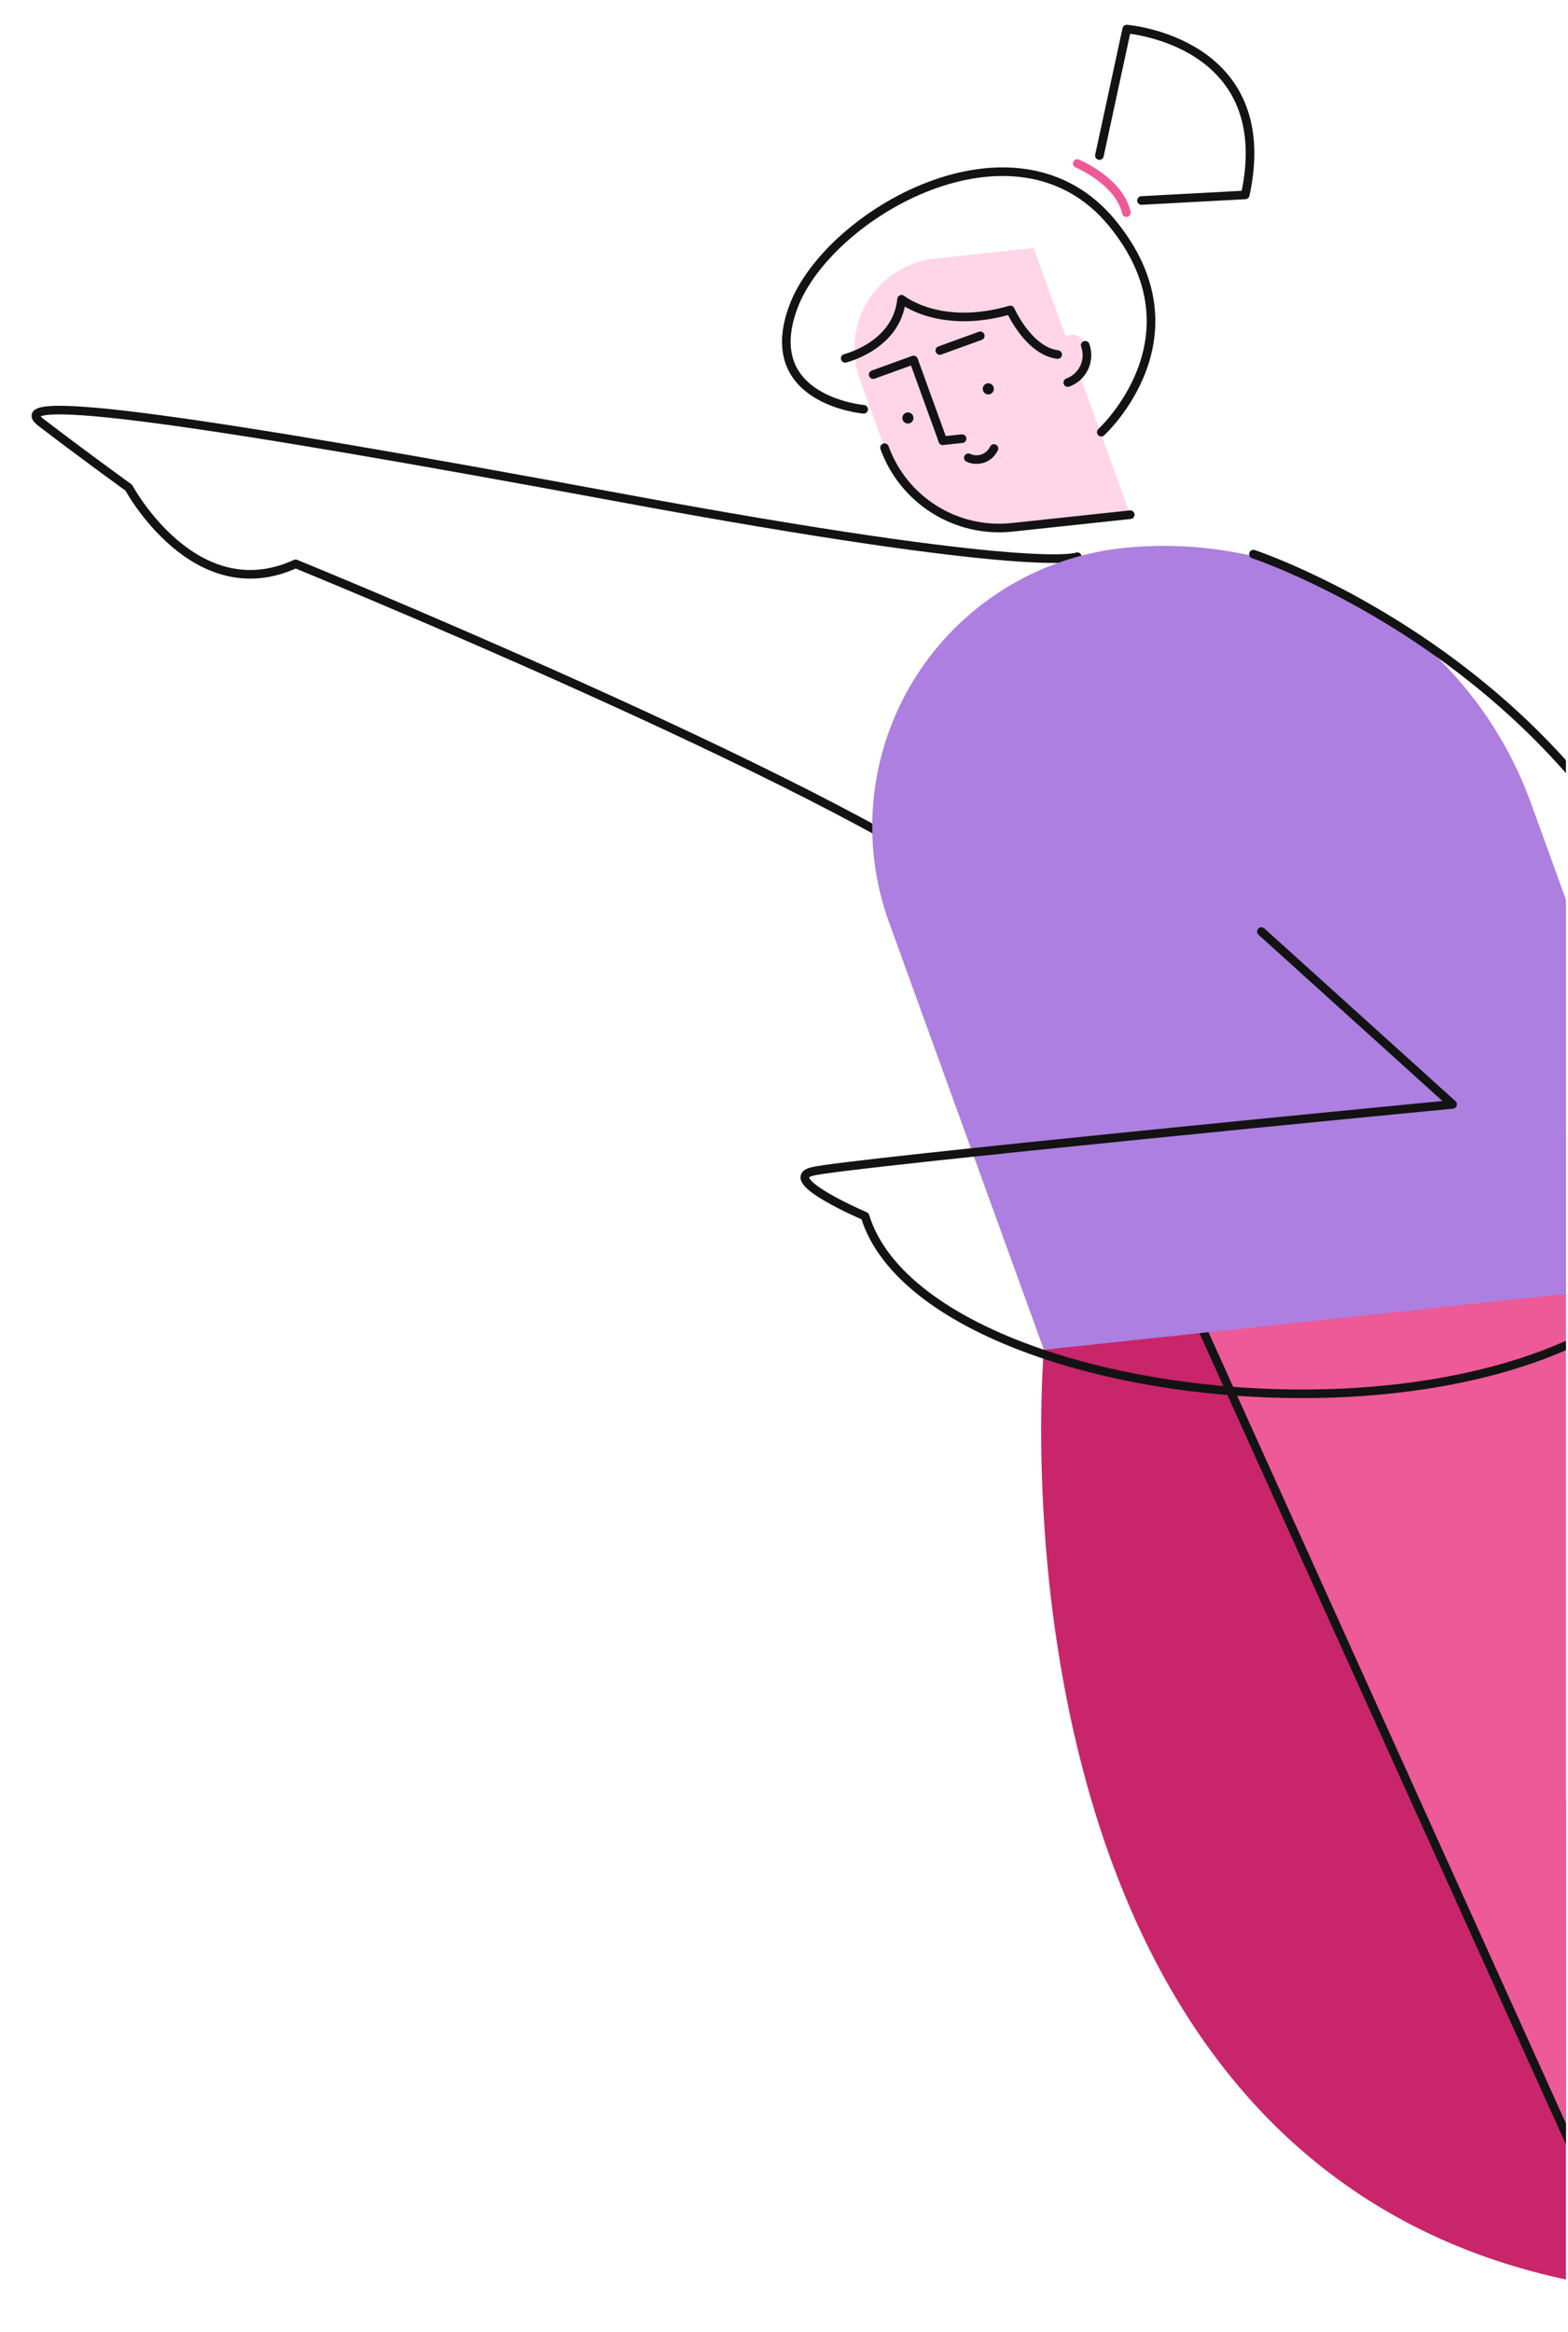<svg
  width="273"
  height="406"
  viewBox="0 0 273 406"
  fill="none"
  xmlns="http://www.w3.org/2000/svg"
  class="absolute right-0 bottom-0 mb-80"
>
  <g clip-path="url(#cl)">
    <path
      d="M181.75 235L242.511 219.283L263.711 314.051L426.974 305.372L440.087 372.304L425.51 367.72C159.126 487.137 181.75 235 181.75 235Z"
      fill="#C9256A"
    />
    <path
      d="M209.596 231.972L284.752 190.064L319.679 286.464L405.823 524.216L343.211 546.902L344.839 531.33L209.596 231.972Z"
      fill="#EE5998"
    />
    <path
      d="M344.84 531.331L209.596 231.972"
      stroke="#131313"
      stroke-width="1.5"
      stroke-linecap="round"
      stroke-linejoin="round"
    />
    <path
      d="M149.698 66.067L153.998 77.943C155.615 82.405 158.681 86.197 162.707 88.711C166.732 91.225 171.485 92.317 176.204 91.812L196.785 89.612L179.964 43.176L162.85 45.008C160.472 45.262 158.182 46.054 156.155 47.324C154.128 48.594 152.416 50.308 151.149 52.337C149.882 54.365 149.093 56.656 148.842 59.035C148.59 61.413 148.883 63.818 149.698 66.067V66.067Z"
      fill="#FFD5E7"
    />
    <path
      d="M154.001 77.942C155.618 82.404 158.684 86.195 162.71 88.71C166.735 91.224 171.488 92.316 176.207 91.811L196.788 89.611"
      stroke="#131313"
      stroke-width="1.5"
      stroke-linecap="round"
      stroke-linejoin="round"
    />
    <path
      d="M172.071 68.667C172.606 68.667 173.04 68.233 173.04 67.698C173.04 67.163 172.606 66.729 172.071 66.729C171.536 66.729 171.102 67.163 171.102 67.698C171.102 68.233 171.536 68.667 172.071 68.667Z"
      fill="#131313"
    />
    <path
      d="M158.073 73.739C158.608 73.739 159.042 73.305 159.042 72.77C159.042 72.235 158.608 71.801 158.073 71.801C157.538 71.801 157.104 72.235 157.104 72.77C157.104 73.305 157.538 73.739 158.073 73.739Z"
      fill="#131313"
    />
    <path
      d="M164.15 76.719L159.061 62.674L152.025 65.223"
      stroke="#131313"
      stroke-width="1.5"
      stroke-linecap="round"
      stroke-linejoin="round"
    />
    <path
      d="M170.67 58.468L163.634 61.017"
      stroke="#131313"
      stroke-width="1.5"
      stroke-linecap="round"
      stroke-linejoin="round"
    />
    <path
      d="M184.146 61.726L185.913 66.603C187.176 66.145 188.206 65.204 188.776 63.987C189.345 62.771 189.408 61.377 188.951 60.114C188.898 59.968 188.839 59.826 188.774 59.688C187.436 56.826 183.07 58.756 184.146 61.726Z"
      fill="#FFD5E7"
    />
    <path
      d="M185.908 66.603C187.171 66.145 188.201 65.204 188.771 63.987C189.34 62.771 189.404 61.377 188.946 60.114"
      stroke="#131313"
      stroke-width="1.5"
      stroke-linecap="round"
      stroke-linejoin="round"
    />
    <path
      d="M168.592 79.699C168.991 79.886 169.423 79.992 169.863 80.012C170.303 80.032 170.743 79.965 171.157 79.815C171.572 79.665 171.952 79.435 172.278 79.138C172.603 78.84 172.866 78.482 173.053 78.083"
      stroke="#131313"
      stroke-width="1.5"
      stroke-linecap="round"
      stroke-linejoin="round"
    />
    <path
      d="M164.154 76.73L167.505 76.371"
      stroke="#131313"
      stroke-width="1.5"
      stroke-linecap="round"
      stroke-linejoin="round"
    />
    <path
      d="M147.155 62.382C147.155 62.382 156.183 60.201 156.971 52.101C156.971 52.101 163.571 57.534 175.909 53.968C175.909 53.968 179.067 61.096 184.145 61.727"
      stroke="#131313"
      stroke-width="1.5"
      stroke-linecap="round"
      stroke-linejoin="round"
    />
    <path
      d="M150.371 71.26C150.371 71.26 132.117 69.699 138.113 53.477C144.109 37.255 176.824 18.377 193.622 38.821C209.902 58.636 191.739 75.244 191.739 75.244"
      stroke="#131313"
      stroke-width="1.5"
      stroke-linecap="round"
      stroke-linejoin="round"
    />
    <path
      d="M187.571 28.475C187.571 28.475 194.837 31.475 196.115 37.01"
      stroke="#EE5998"
      stroke-width="1.5"
      stroke-linecap="round"
      stroke-linejoin="round"
    />
    <path
      d="M191.416 27.082L196.172 5.065C196.172 5.065 222.601 7.119 216.809 33.934L198.746 34.906"
      stroke="#131313"
      stroke-width="1.5"
      stroke-linecap="round"
      stroke-linejoin="round"
    />
    <path
      d="M187.571 96.925C187.571 96.925 180.758 100.136 107.928 86.638C35.098 73.14 0.085 68.127 7.128 73.538C14.171 78.949 22.418 84.906 22.418 84.906C22.418 84.906 33.892 106.234 51.471 98.168C51.471 98.168 143.821 135.868 170.671 155.751"
      stroke="#131313"
      stroke-width="1.5"
      stroke-linecap="round"
      stroke-linejoin="round"
    />
    <path
      d="M154.782 160.57L181.75 235.001L296.581 222.713L266.546 139.813C261.371 125.53 251.556 113.395 238.671 105.347C225.787 97.299 210.575 93.805 195.47 95.421V95.421C188.112 96.208 181.03 98.659 174.758 102.587C168.487 106.515 163.191 111.817 159.272 118.094C155.352 124.37 152.911 131.456 152.133 138.815C151.355 146.173 152.261 153.613 154.782 160.57V160.57Z"
      fill="#AC7FE0"
    />
    <path
      d="M218.229 96.478C218.229 96.478 288.317 119.556 299.521 189.866C310.725 260.176 163.172 252.602 150.604 211.736C150.604 211.736 135.815 205.436 141.37 203.965C146.925 202.494 252.909 192.272 252.909 192.272L219.628 162.195"
      stroke="#131313"
      stroke-width="1.5"
      stroke-linecap="round"
      stroke-linejoin="round"
    />
  </g>
  <defs>
    <clipPath id="cl">
      <rect width="272.64" height="405.265" fill="white" />
    </clipPath>
  </defs>
</svg>
